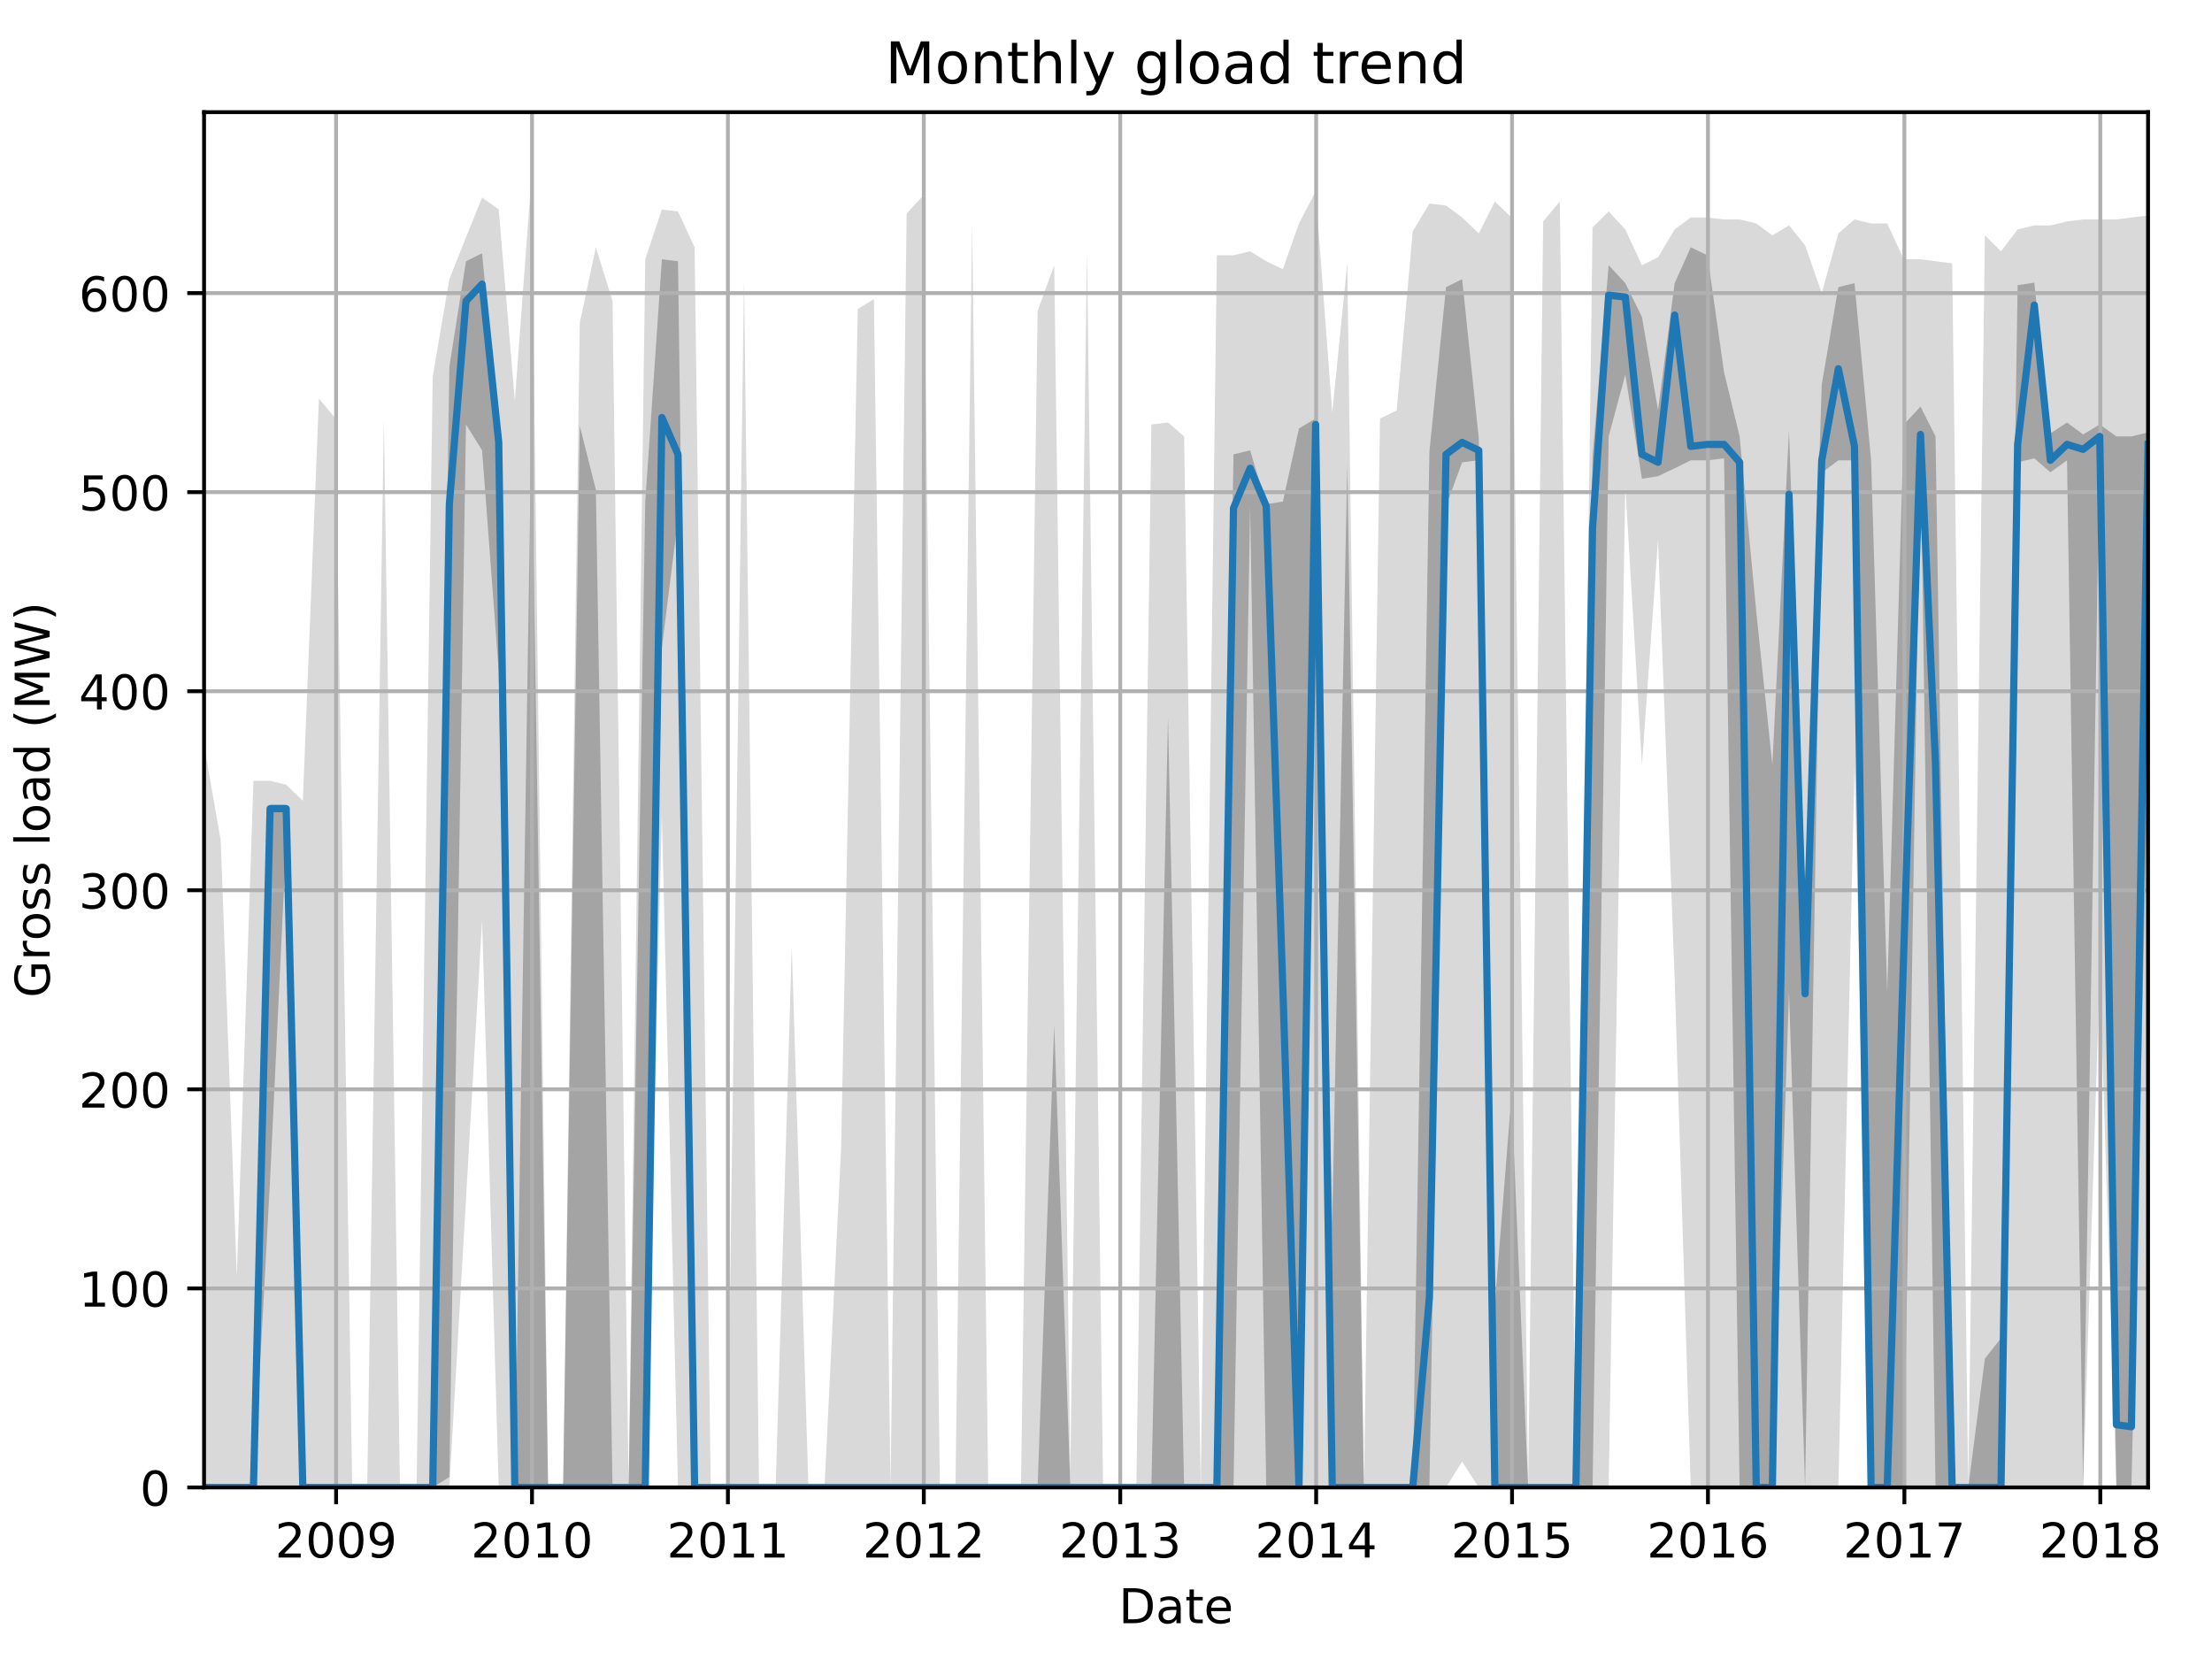 <?xml version="1.0" encoding="utf-8" standalone="no"?>
<!DOCTYPE svg PUBLIC "-//W3C//DTD SVG 1.1//EN"
  "http://www.w3.org/Graphics/SVG/1.1/DTD/svg11.dtd">
<!-- Created with matplotlib (http://matplotlib.org/) -->
<svg height="345.6pt" version="1.1" viewBox="0 0 460.8 345.6" width="460.8pt" xmlns="http://www.w3.org/2000/svg" xmlns:xlink="http://www.w3.org/1999/xlink">
 <defs>
  <style type="text/css">
*{stroke-linecap:butt;stroke-linejoin:round;}
  </style>
 </defs>
 <g id="figure_1">
  <g id="patch_1">
   <path d="M 0 345.6 
L 460.8 345.6 
L 460.8 0 
L 0 0 
z
" style="fill:none;"/>
  </g>
  <g id="axes_1">
   <g id="patch_2">
    <path d="M 42.511 309.863 
L 447.48 309.863 
L 447.48 23.365 
L 42.511 23.365 
z
" style="fill:none;"/>
   </g>
   <g id="PolyCollection_1">
    <path clip-path="url(#p0593a8830f)" d="M 42.511 155.19 
L 42.511 309.863 
L 45.977 309.863 
L 49.332 309.863 
L 52.798 309.863 
L 56.264 309.863 
L 59.618 309.863 
L 63.084 309.863 
L 66.438 309.863 
L 69.904 309.863 
L 73.37 309.863 
L 76.501 309.863 
L 79.967 309.863 
L 83.321 309.863 
L 86.787 309.863 
L 90.141 309.863 
L 93.608 309.863 
L 97.074 249.736 
L 100.428 191.681 
L 103.894 309.863 
L 107.248 309.863 
L 110.714 309.863 
L 114.18 309.863 
L 117.311 309.863 
L 120.777 309.863 
L 124.131 309.863 
L 127.597 309.863 
L 130.951 309.863 
L 134.417 309.863 
L 137.884 169.704 
L 141.238 309.863 
L 144.704 309.863 
L 148.058 309.863 
L 151.524 309.863 
L 154.99 309.863 
L 158.121 309.863 
L 161.587 309.863 
L 164.941 309.863 
L 168.407 309.863 
L 171.761 309.863 
L 175.227 309.863 
L 178.693 309.863 
L 182.048 309.863 
L 185.514 309.863 
L 188.868 309.863 
L 192.334 309.863 
L 195.8 309.863 
L 199.043 309.863 
L 202.509 309.863 
L 205.863 309.863 
L 209.329 309.863 
L 212.683 309.863 
L 216.149 309.863 
L 219.615 309.863 
L 222.969 309.863 
L 226.435 309.863 
L 229.79 309.863 
L 233.256 309.863 
L 236.722 309.863 
L 239.852 309.863 
L 243.319 309.863 
L 246.673 309.863 
L 250.139 309.863 
L 253.493 309.863 
L 256.959 309.863 
L 260.425 309.863 
L 263.779 309.863 
L 267.245 309.863 
L 270.6 309.863 
L 274.066 309.863 
L 277.532 309.863 
L 280.662 309.863 
L 284.128 309.863 
L 287.483 309.863 
L 290.949 309.863 
L 294.303 309.863 
L 297.769 309.863 
L 301.235 309.863 
L 304.589 304.473 
L 308.055 309.863 
L 311.41 309.863 
L 314.876 309.863 
L 318.342 309.863 
L 321.472 309.863 
L 324.938 309.863 
L 328.293 309.863 
L 331.759 309.863 
L 335.113 309.863 
L 338.579 101.282 
L 342.045 159.337 
L 345.399 112.479 
L 348.865 204.122 
L 352.22 309.863 
L 355.686 309.863 
L 359.152 309.863 
L 362.394 309.863 
L 365.86 309.863 
L 369.214 309.863 
L 372.68 309.863 
L 376.035 309.863 
L 379.501 309.863 
L 382.967 309.863 
L 386.321 159.751 
L 389.787 309.863 
L 393.141 309.863 
L 396.607 309.863 
L 400.073 309.863 
L 403.204 309.863 
L 406.67 309.863 
L 410.024 309.863 
L 413.49 309.863 
L 416.845 309.863 
L 420.311 309.863 
L 423.777 309.863 
L 427.131 309.863 
L 430.597 309.863 
L 433.951 309.863 
L 437.417 202.878 
L 440.883 309.863 
L 444.014 309.863 
L 447.48 309.863 
L 447.48 44.887 
L 447.48 44.887 
L 444.014 45.301 
L 440.883 45.716 
L 437.417 45.716 
L 433.951 45.716 
L 430.597 46.131 
L 427.131 46.96 
L 423.777 46.96 
L 420.311 47.789 
L 416.845 52.351 
L 413.49 49.033 
L 410.024 309.863 
L 406.67 54.839 
L 403.204 54.424 
L 400.073 54.009 
L 396.607 54.009 
L 393.141 46.545 
L 389.787 46.545 
L 386.321 45.716 
L 382.967 48.619 
L 379.501 61.059 
L 376.035 51.107 
L 372.68 46.96 
L 369.214 49.033 
L 365.86 46.545 
L 362.394 45.716 
L 359.152 45.716 
L 355.686 45.301 
L 352.22 45.301 
L 348.865 47.789 
L 345.399 53.595 
L 342.045 55.254 
L 338.579 47.789 
L 335.113 44.057 
L 331.759 47.375 
L 328.293 309.863 
L 324.938 41.984 
L 321.472 46.131 
L 318.342 309.863 
L 314.876 45.301 
L 311.41 41.984 
L 308.055 48.619 
L 304.589 45.301 
L 301.235 42.813 
L 297.769 42.399 
L 294.303 48.204 
L 290.949 85.525 
L 287.483 87.183 
L 284.128 309.863 
L 280.662 54.839 
L 277.532 85.939 
L 274.066 39.911 
L 270.6 46.545 
L 267.245 56.083 
L 263.779 54.424 
L 260.425 52.351 
L 256.959 53.18 
L 253.493 53.18 
L 250.139 309.863 
L 246.673 90.915 
L 243.319 88.013 
L 239.852 88.427 
L 236.722 309.863 
L 233.256 309.863 
L 229.79 309.863 
L 226.435 52.351 
L 222.969 306.546 
L 219.615 55.254 
L 216.149 64.791 
L 212.683 309.863 
L 209.329 309.863 
L 205.863 309.863 
L 202.509 46.545 
L 199.043 309.863 
L 195.8 309.863 
L 192.334 40.74 
L 188.868 44.472 
L 185.514 309.863 
L 182.048 62.303 
L 178.693 64.376 
L 175.227 238.954 
L 171.761 309.863 
L 168.407 309.863 
L 164.941 197.072 
L 161.587 309.863 
L 158.121 309.863 
L 154.99 58.156 
L 151.524 309.863 
L 148.058 309.863 
L 144.704 51.521 
L 141.238 44.057 
L 137.884 43.643 
L 134.417 54.009 
L 130.951 309.863 
L 127.597 62.718 
L 124.131 51.521 
L 120.777 67.279 
L 117.311 309.863 
L 114.18 309.863 
L 110.714 37.008 
L 107.248 83.451 
L 103.894 43.643 
L 100.428 41.155 
L 97.074 49.448 
L 93.608 58.156 
L 90.141 78.475 
L 86.787 309.863 
L 83.321 309.863 
L 79.967 87.183 
L 76.501 309.863 
L 73.37 309.863 
L 69.904 87.183 
L 66.438 83.037 
L 63.084 166.801 
L 59.618 163.483 
L 56.264 162.654 
L 52.798 162.654 
L 49.332 265.908 
L 45.977 175.094 
L 42.511 155.19 
z
" style="fill:#808080;fill-opacity:0.3;"/>
   </g>
   <g id="PolyCollection_2">
    <path clip-path="url(#p0593a8830f)" d="M 42.511 309.863 
L 42.511 309.863 
L 45.977 309.863 
L 49.332 309.863 
L 52.798 309.863 
L 56.264 245.796 
L 59.618 175.094 
L 63.084 309.863 
L 66.438 309.863 
L 69.904 309.863 
L 73.37 309.863 
L 76.501 309.863 
L 79.967 309.863 
L 83.321 309.863 
L 86.787 309.863 
L 90.141 309.863 
L 93.608 307.686 
L 97.074 88.427 
L 100.428 93.818 
L 103.894 139.847 
L 107.248 309.863 
L 110.714 309.863 
L 114.18 309.863 
L 117.311 309.863 
L 120.777 309.863 
L 124.131 309.863 
L 127.597 309.863 
L 130.951 309.863 
L 134.417 309.863 
L 137.884 134.871 
L 141.238 108.124 
L 144.704 309.863 
L 148.058 309.863 
L 151.524 309.863 
L 154.99 309.863 
L 158.121 309.863 
L 161.587 309.863 
L 164.941 309.863 
L 168.407 309.863 
L 171.761 309.863 
L 175.227 309.863 
L 178.693 309.863 
L 182.048 309.863 
L 185.514 309.863 
L 188.868 309.863 
L 192.334 309.863 
L 195.8 309.863 
L 199.043 309.863 
L 202.509 309.863 
L 205.863 309.863 
L 209.329 309.863 
L 212.683 309.863 
L 216.149 309.863 
L 219.615 309.863 
L 222.969 309.863 
L 226.435 309.863 
L 229.79 309.863 
L 233.256 309.863 
L 236.722 309.863 
L 239.852 309.863 
L 243.319 309.863 
L 246.673 309.863 
L 250.139 309.863 
L 253.493 309.863 
L 256.959 309.863 
L 260.425 105.429 
L 263.779 309.863 
L 267.245 309.863 
L 270.6 309.863 
L 274.066 89.257 
L 277.532 309.863 
L 280.662 309.863 
L 284.128 309.863 
L 287.483 309.863 
L 290.949 309.863 
L 294.303 309.863 
L 297.769 309.863 
L 301.235 105.429 
L 304.589 96.306 
L 308.055 95.892 
L 311.41 309.863 
L 314.876 309.863 
L 318.342 309.863 
L 321.472 309.863 
L 324.938 309.863 
L 328.293 309.863 
L 331.759 309.863 
L 335.113 90.915 
L 338.579 78.061 
L 342.045 99.727 
L 345.399 99.209 
L 348.865 97.55 
L 352.22 95.892 
L 355.686 95.892 
L 359.152 95.477 
L 362.394 309.863 
L 365.86 309.863 
L 369.214 309.863 
L 372.68 206.61 
L 376.035 309.863 
L 379.501 98.483 
L 382.967 95.892 
L 386.321 95.892 
L 389.787 309.863 
L 393.141 309.863 
L 396.607 309.863 
L 400.073 91.33 
L 403.204 309.863 
L 406.67 309.863 
L 410.024 309.863 
L 413.49 309.863 
L 416.845 309.863 
L 420.311 96.306 
L 423.777 95.477 
L 427.131 98.38 
L 430.597 95.892 
L 433.951 309.863 
L 437.417 90.915 
L 440.883 309.863 
L 444.014 309.863 
L 447.48 158.715 
L 447.48 90.086 
L 447.48 90.086 
L 444.014 90.915 
L 440.883 90.915 
L 437.417 88.427 
L 433.951 90.501 
L 430.597 88.013 
L 427.131 90.293 
L 423.777 58.882 
L 420.311 59.4 
L 416.845 278.763 
L 413.49 283.013 
L 410.024 309.863 
L 406.67 309.863 
L 403.204 90.915 
L 400.073 84.695 
L 396.607 88.427 
L 393.141 206.61 
L 389.787 95.892 
L 386.321 58.986 
L 382.967 59.815 
L 379.501 80.134 
L 376.035 186.291 
L 372.68 89.671 
L 369.214 159.337 
L 365.86 127.407 
L 362.394 90.915 
L 359.152 77.542 
L 355.686 53.18 
L 352.22 51.521 
L 348.865 58.986 
L 345.399 85.421 
L 342.045 66.035 
L 338.579 58.986 
L 335.113 55.254 
L 331.759 95.062 
L 328.293 309.863 
L 324.938 309.863 
L 321.472 309.863 
L 318.342 309.863 
L 314.876 228.069 
L 311.41 271.61 
L 308.055 91.33 
L 304.589 58.156 
L 301.235 59.815 
L 297.769 94.129 
L 294.303 309.863 
L 290.949 309.863 
L 287.483 309.863 
L 284.128 309.863 
L 280.662 96.721 
L 277.532 254.504 
L 274.066 87.183 
L 270.6 89.257 
L 267.245 104.496 
L 263.779 105.014 
L 260.425 93.818 
L 256.959 94.648 
L 253.493 309.863 
L 250.139 309.863 
L 246.673 309.863 
L 243.319 149.385 
L 239.852 309.863 
L 236.722 309.863 
L 233.256 309.863 
L 229.79 309.863 
L 226.435 309.863 
L 222.969 309.863 
L 219.615 213.452 
L 216.149 309.863 
L 212.683 309.863 
L 209.329 309.863 
L 205.863 309.863 
L 202.509 309.863 
L 199.043 309.863 
L 195.8 309.863 
L 192.334 309.863 
L 188.868 309.863 
L 185.514 309.863 
L 182.048 309.863 
L 178.693 309.863 
L 175.227 309.863 
L 171.761 309.863 
L 168.407 309.863 
L 164.941 309.863 
L 161.587 309.863 
L 158.121 309.863 
L 154.99 309.863 
L 151.524 309.863 
L 148.058 309.863 
L 144.704 309.863 
L 141.238 54.424 
L 137.884 54.009 
L 134.417 104.6 
L 130.951 309.863 
L 127.597 309.863 
L 124.131 102.008 
L 120.777 88.738 
L 117.311 309.863 
L 114.18 309.863 
L 110.714 88.013 
L 107.248 309.863 
L 103.894 89.257 
L 100.428 52.765 
L 97.074 54.424 
L 93.608 76.402 
L 90.141 309.863 
L 86.787 309.863 
L 83.321 309.863 
L 79.967 309.863 
L 76.501 309.863 
L 73.37 309.863 
L 69.904 309.863 
L 66.438 309.863 
L 63.084 309.863 
L 59.618 167.63 
L 56.264 167.63 
L 52.798 309.863 
L 49.332 309.863 
L 45.977 309.863 
L 42.511 309.863 
z
" style="fill:#808080;fill-opacity:0.6;"/>
   </g>
   <g id="matplotlib.axis_1">
    <g id="xtick_1">
     <g id="line2d_1">
      <path clip-path="url(#p0593a8830f)" d="M 70.016 309.863 
L 70.016 23.365 
" style="fill:none;stroke:#b0b0b0;stroke-linecap:square;stroke-width:0.8;"/>
     </g>
     <g id="line2d_2">
      <defs>
       <path d="M 0 0 
L 0 3.5 
" id="md30bcd7e2d" style="stroke:#000000;stroke-width:0.8;"/>
      </defs>
      <g>
       <use style="stroke:#000000;stroke-width:0.8;" x="70.016" xlink:href="#md30bcd7e2d" y="309.863"/>
      </g>
     </g>
     <g id="text_1">
      <!-- 2009 -->
      <defs>
       <path d="M 19.188 8.297 
L 53.609 8.297 
L 53.609 0 
L 7.328 0 
L 7.328 8.297 
Q 12.938 14.109 22.625 23.891 
Q 32.328 33.688 34.812 36.531 
Q 39.547 41.844 41.422 45.531 
Q 43.312 49.219 43.312 52.781 
Q 43.312 58.594 39.234 62.25 
Q 35.156 65.922 28.609 65.922 
Q 23.969 65.922 18.812 64.312 
Q 13.672 62.703 7.812 59.422 
L 7.812 69.391 
Q 13.766 71.781 18.938 73 
Q 24.125 74.219 28.422 74.219 
Q 39.75 74.219 46.484 68.547 
Q 53.219 62.891 53.219 53.422 
Q 53.219 48.922 51.531 44.891 
Q 49.859 40.875 45.406 35.406 
Q 44.188 33.984 37.641 27.219 
Q 31.109 20.453 19.188 8.297 
z
" id="DejaVuSans-32"/>
       <path d="M 31.781 66.406 
Q 24.172 66.406 20.328 58.906 
Q 16.5 51.422 16.5 36.375 
Q 16.5 21.391 20.328 13.891 
Q 24.172 6.391 31.781 6.391 
Q 39.453 6.391 43.281 13.891 
Q 47.125 21.391 47.125 36.375 
Q 47.125 51.422 43.281 58.906 
Q 39.453 66.406 31.781 66.406 
z
M 31.781 74.219 
Q 44.047 74.219 50.516 64.516 
Q 56.984 54.828 56.984 36.375 
Q 56.984 17.969 50.516 8.266 
Q 44.047 -1.422 31.781 -1.422 
Q 19.531 -1.422 13.062 8.266 
Q 6.594 17.969 6.594 36.375 
Q 6.594 54.828 13.062 64.516 
Q 19.531 74.219 31.781 74.219 
z
" id="DejaVuSans-30"/>
       <path d="M 10.984 1.516 
L 10.984 10.5 
Q 14.703 8.734 18.5 7.812 
Q 22.312 6.891 25.984 6.891 
Q 35.75 6.891 40.891 13.453 
Q 46.047 20.016 46.781 33.406 
Q 43.953 29.203 39.594 26.953 
Q 35.25 24.703 29.984 24.703 
Q 19.047 24.703 12.672 31.312 
Q 6.297 37.938 6.297 49.422 
Q 6.297 60.641 12.938 67.422 
Q 19.578 74.219 30.609 74.219 
Q 43.266 74.219 49.922 64.516 
Q 56.594 54.828 56.594 36.375 
Q 56.594 19.141 48.406 8.859 
Q 40.234 -1.422 26.422 -1.422 
Q 22.703 -1.422 18.891 -0.688 
Q 15.094 0.047 10.984 1.516 
z
M 30.609 32.422 
Q 37.25 32.422 41.125 36.953 
Q 45.016 41.5 45.016 49.422 
Q 45.016 57.281 41.125 61.844 
Q 37.25 66.406 30.609 66.406 
Q 23.969 66.406 20.094 61.844 
Q 16.219 57.281 16.219 49.422 
Q 16.219 41.5 20.094 36.953 
Q 23.969 32.422 30.609 32.422 
z
" id="DejaVuSans-39"/>
      </defs>
      <g transform="translate(57.291 324.462)scale(0.1 -0.1)">
       <use xlink:href="#DejaVuSans-32"/>
       <use x="63.623" xlink:href="#DejaVuSans-30"/>
       <use x="127.246" xlink:href="#DejaVuSans-30"/>
       <use x="190.869" xlink:href="#DejaVuSans-39"/>
      </g>
     </g>
    </g>
    <g id="xtick_2">
     <g id="line2d_3">
      <path clip-path="url(#p0593a8830f)" d="M 110.826 309.863 
L 110.826 23.365 
" style="fill:none;stroke:#b0b0b0;stroke-linecap:square;stroke-width:0.8;"/>
     </g>
     <g id="line2d_4">
      <g>
       <use style="stroke:#000000;stroke-width:0.8;" x="110.826" xlink:href="#md30bcd7e2d" y="309.863"/>
      </g>
     </g>
     <g id="text_2">
      <!-- 2010 -->
      <defs>
       <path d="M 12.406 8.297 
L 28.516 8.297 
L 28.516 63.922 
L 10.984 60.406 
L 10.984 69.391 
L 28.422 72.906 
L 38.281 72.906 
L 38.281 8.297 
L 54.391 8.297 
L 54.391 0 
L 12.406 0 
z
" id="DejaVuSans-31"/>
      </defs>
      <g transform="translate(98.101 324.462)scale(0.1 -0.1)">
       <use xlink:href="#DejaVuSans-32"/>
       <use x="63.623" xlink:href="#DejaVuSans-30"/>
       <use x="127.246" xlink:href="#DejaVuSans-31"/>
       <use x="190.869" xlink:href="#DejaVuSans-30"/>
      </g>
     </g>
    </g>
    <g id="xtick_3">
     <g id="line2d_5">
      <path clip-path="url(#p0593a8830f)" d="M 151.636 309.863 
L 151.636 23.365 
" style="fill:none;stroke:#b0b0b0;stroke-linecap:square;stroke-width:0.8;"/>
     </g>
     <g id="line2d_6">
      <g>
       <use style="stroke:#000000;stroke-width:0.8;" x="151.636" xlink:href="#md30bcd7e2d" y="309.863"/>
      </g>
     </g>
     <g id="text_3">
      <!-- 2011 -->
      <g transform="translate(138.911 324.462)scale(0.1 -0.1)">
       <use xlink:href="#DejaVuSans-32"/>
       <use x="63.623" xlink:href="#DejaVuSans-30"/>
       <use x="127.246" xlink:href="#DejaVuSans-31"/>
       <use x="190.869" xlink:href="#DejaVuSans-31"/>
      </g>
     </g>
    </g>
    <g id="xtick_4">
     <g id="line2d_7">
      <path clip-path="url(#p0593a8830f)" d="M 192.446 309.863 
L 192.446 23.365 
" style="fill:none;stroke:#b0b0b0;stroke-linecap:square;stroke-width:0.8;"/>
     </g>
     <g id="line2d_8">
      <g>
       <use style="stroke:#000000;stroke-width:0.8;" x="192.446" xlink:href="#md30bcd7e2d" y="309.863"/>
      </g>
     </g>
     <g id="text_4">
      <!-- 2012 -->
      <g transform="translate(179.721 324.462)scale(0.1 -0.1)">
       <use xlink:href="#DejaVuSans-32"/>
       <use x="63.623" xlink:href="#DejaVuSans-30"/>
       <use x="127.246" xlink:href="#DejaVuSans-31"/>
       <use x="190.869" xlink:href="#DejaVuSans-32"/>
      </g>
     </g>
    </g>
    <g id="xtick_5">
     <g id="line2d_9">
      <path clip-path="url(#p0593a8830f)" d="M 233.368 309.863 
L 233.368 23.365 
" style="fill:none;stroke:#b0b0b0;stroke-linecap:square;stroke-width:0.8;"/>
     </g>
     <g id="line2d_10">
      <g>
       <use style="stroke:#000000;stroke-width:0.8;" x="233.368" xlink:href="#md30bcd7e2d" y="309.863"/>
      </g>
     </g>
     <g id="text_5">
      <!-- 2013 -->
      <defs>
       <path d="M 40.578 39.312 
Q 47.656 37.797 51.625 33 
Q 55.609 28.219 55.609 21.188 
Q 55.609 10.406 48.188 4.484 
Q 40.766 -1.422 27.094 -1.422 
Q 22.516 -1.422 17.656 -0.516 
Q 12.797 0.391 7.625 2.203 
L 7.625 11.719 
Q 11.719 9.328 16.594 8.109 
Q 21.484 6.891 26.812 6.891 
Q 36.078 6.891 40.938 10.547 
Q 45.797 14.203 45.797 21.188 
Q 45.797 27.641 41.281 31.266 
Q 36.766 34.906 28.719 34.906 
L 20.219 34.906 
L 20.219 43.016 
L 29.109 43.016 
Q 36.375 43.016 40.234 45.922 
Q 44.094 48.828 44.094 54.297 
Q 44.094 59.906 40.109 62.906 
Q 36.141 65.922 28.719 65.922 
Q 24.656 65.922 20.016 65.031 
Q 15.375 64.156 9.812 62.312 
L 9.812 71.094 
Q 15.438 72.656 20.344 73.438 
Q 25.25 74.219 29.594 74.219 
Q 40.828 74.219 47.359 69.109 
Q 53.906 64.016 53.906 55.328 
Q 53.906 49.266 50.438 45.094 
Q 46.969 40.922 40.578 39.312 
z
" id="DejaVuSans-33"/>
      </defs>
      <g transform="translate(220.643 324.462)scale(0.1 -0.1)">
       <use xlink:href="#DejaVuSans-32"/>
       <use x="63.623" xlink:href="#DejaVuSans-30"/>
       <use x="127.246" xlink:href="#DejaVuSans-31"/>
       <use x="190.869" xlink:href="#DejaVuSans-33"/>
      </g>
     </g>
    </g>
    <g id="xtick_6">
     <g id="line2d_11">
      <path clip-path="url(#p0593a8830f)" d="M 274.178 309.863 
L 274.178 23.365 
" style="fill:none;stroke:#b0b0b0;stroke-linecap:square;stroke-width:0.8;"/>
     </g>
     <g id="line2d_12">
      <g>
       <use style="stroke:#000000;stroke-width:0.8;" x="274.178" xlink:href="#md30bcd7e2d" y="309.863"/>
      </g>
     </g>
     <g id="text_6">
      <!-- 2014 -->
      <defs>
       <path d="M 37.797 64.312 
L 12.891 25.391 
L 37.797 25.391 
z
M 35.203 72.906 
L 47.609 72.906 
L 47.609 25.391 
L 58.016 25.391 
L 58.016 17.188 
L 47.609 17.188 
L 47.609 0 
L 37.797 0 
L 37.797 17.188 
L 4.891 17.188 
L 4.891 26.703 
z
" id="DejaVuSans-34"/>
      </defs>
      <g transform="translate(261.453 324.462)scale(0.1 -0.1)">
       <use xlink:href="#DejaVuSans-32"/>
       <use x="63.623" xlink:href="#DejaVuSans-30"/>
       <use x="127.246" xlink:href="#DejaVuSans-31"/>
       <use x="190.869" xlink:href="#DejaVuSans-34"/>
      </g>
     </g>
    </g>
    <g id="xtick_7">
     <g id="line2d_13">
      <path clip-path="url(#p0593a8830f)" d="M 314.987 309.863 
L 314.987 23.365 
" style="fill:none;stroke:#b0b0b0;stroke-linecap:square;stroke-width:0.8;"/>
     </g>
     <g id="line2d_14">
      <g>
       <use style="stroke:#000000;stroke-width:0.8;" x="314.987" xlink:href="#md30bcd7e2d" y="309.863"/>
      </g>
     </g>
     <g id="text_7">
      <!-- 2015 -->
      <defs>
       <path d="M 10.797 72.906 
L 49.516 72.906 
L 49.516 64.594 
L 19.828 64.594 
L 19.828 46.734 
Q 21.969 47.469 24.109 47.828 
Q 26.266 48.188 28.422 48.188 
Q 40.625 48.188 47.75 41.5 
Q 54.891 34.812 54.891 23.391 
Q 54.891 11.625 47.562 5.094 
Q 40.234 -1.422 26.906 -1.422 
Q 22.312 -1.422 17.547 -0.641 
Q 12.797 0.141 7.719 1.703 
L 7.719 11.625 
Q 12.109 9.234 16.797 8.062 
Q 21.484 6.891 26.703 6.891 
Q 35.156 6.891 40.078 11.328 
Q 45.016 15.766 45.016 23.391 
Q 45.016 31 40.078 35.438 
Q 35.156 39.891 26.703 39.891 
Q 22.75 39.891 18.812 39.016 
Q 14.891 38.141 10.797 36.281 
z
" id="DejaVuSans-35"/>
      </defs>
      <g transform="translate(302.262 324.462)scale(0.1 -0.1)">
       <use xlink:href="#DejaVuSans-32"/>
       <use x="63.623" xlink:href="#DejaVuSans-30"/>
       <use x="127.246" xlink:href="#DejaVuSans-31"/>
       <use x="190.869" xlink:href="#DejaVuSans-35"/>
      </g>
     </g>
    </g>
    <g id="xtick_8">
     <g id="line2d_15">
      <path clip-path="url(#p0593a8830f)" d="M 355.797 309.863 
L 355.797 23.365 
" style="fill:none;stroke:#b0b0b0;stroke-linecap:square;stroke-width:0.8;"/>
     </g>
     <g id="line2d_16">
      <g>
       <use style="stroke:#000000;stroke-width:0.8;" x="355.797" xlink:href="#md30bcd7e2d" y="309.863"/>
      </g>
     </g>
     <g id="text_8">
      <!-- 2016 -->
      <defs>
       <path d="M 33.016 40.375 
Q 26.375 40.375 22.484 35.828 
Q 18.609 31.297 18.609 23.391 
Q 18.609 15.531 22.484 10.953 
Q 26.375 6.391 33.016 6.391 
Q 39.656 6.391 43.531 10.953 
Q 47.406 15.531 47.406 23.391 
Q 47.406 31.297 43.531 35.828 
Q 39.656 40.375 33.016 40.375 
z
M 52.594 71.297 
L 52.594 62.312 
Q 48.875 64.062 45.094 64.984 
Q 41.312 65.922 37.594 65.922 
Q 27.828 65.922 22.672 59.328 
Q 17.531 52.734 16.797 39.406 
Q 19.672 43.656 24.016 45.922 
Q 28.375 48.188 33.594 48.188 
Q 44.578 48.188 50.953 41.516 
Q 57.328 34.859 57.328 23.391 
Q 57.328 12.156 50.688 5.359 
Q 44.047 -1.422 33.016 -1.422 
Q 20.359 -1.422 13.672 8.266 
Q 6.984 17.969 6.984 36.375 
Q 6.984 53.656 15.188 63.938 
Q 23.391 74.219 37.203 74.219 
Q 40.922 74.219 44.703 73.484 
Q 48.484 72.75 52.594 71.297 
z
" id="DejaVuSans-36"/>
      </defs>
      <g transform="translate(343.072 324.462)scale(0.1 -0.1)">
       <use xlink:href="#DejaVuSans-32"/>
       <use x="63.623" xlink:href="#DejaVuSans-30"/>
       <use x="127.246" xlink:href="#DejaVuSans-31"/>
       <use x="190.869" xlink:href="#DejaVuSans-36"/>
      </g>
     </g>
    </g>
    <g id="xtick_9">
     <g id="line2d_17">
      <path clip-path="url(#p0593a8830f)" d="M 396.719 309.863 
L 396.719 23.365 
" style="fill:none;stroke:#b0b0b0;stroke-linecap:square;stroke-width:0.8;"/>
     </g>
     <g id="line2d_18">
      <g>
       <use style="stroke:#000000;stroke-width:0.8;" x="396.719" xlink:href="#md30bcd7e2d" y="309.863"/>
      </g>
     </g>
     <g id="text_9">
      <!-- 2017 -->
      <defs>
       <path d="M 8.203 72.906 
L 55.078 72.906 
L 55.078 68.703 
L 28.609 0 
L 18.312 0 
L 43.219 64.594 
L 8.203 64.594 
z
" id="DejaVuSans-37"/>
      </defs>
      <g transform="translate(383.994 324.462)scale(0.1 -0.1)">
       <use xlink:href="#DejaVuSans-32"/>
       <use x="63.623" xlink:href="#DejaVuSans-30"/>
       <use x="127.246" xlink:href="#DejaVuSans-31"/>
       <use x="190.869" xlink:href="#DejaVuSans-37"/>
      </g>
     </g>
    </g>
    <g id="xtick_10">
     <g id="line2d_19">
      <path clip-path="url(#p0593a8830f)" d="M 437.529 309.863 
L 437.529 23.365 
" style="fill:none;stroke:#b0b0b0;stroke-linecap:square;stroke-width:0.8;"/>
     </g>
     <g id="line2d_20">
      <g>
       <use style="stroke:#000000;stroke-width:0.8;" x="437.529" xlink:href="#md30bcd7e2d" y="309.863"/>
      </g>
     </g>
     <g id="text_10">
      <!-- 2018 -->
      <defs>
       <path d="M 31.781 34.625 
Q 24.75 34.625 20.719 30.859 
Q 16.703 27.094 16.703 20.516 
Q 16.703 13.922 20.719 10.156 
Q 24.75 6.391 31.781 6.391 
Q 38.812 6.391 42.859 10.172 
Q 46.922 13.969 46.922 20.516 
Q 46.922 27.094 42.891 30.859 
Q 38.875 34.625 31.781 34.625 
z
M 21.922 38.812 
Q 15.578 40.375 12.031 44.719 
Q 8.5 49.078 8.5 55.328 
Q 8.5 64.062 14.719 69.141 
Q 20.953 74.219 31.781 74.219 
Q 42.672 74.219 48.875 69.141 
Q 55.078 64.062 55.078 55.328 
Q 55.078 49.078 51.531 44.719 
Q 48 40.375 41.703 38.812 
Q 48.828 37.156 52.797 32.312 
Q 56.781 27.484 56.781 20.516 
Q 56.781 9.906 50.312 4.234 
Q 43.844 -1.422 31.781 -1.422 
Q 19.734 -1.422 13.25 4.234 
Q 6.781 9.906 6.781 20.516 
Q 6.781 27.484 10.781 32.312 
Q 14.797 37.156 21.922 38.812 
z
M 18.312 54.391 
Q 18.312 48.734 21.844 45.562 
Q 25.391 42.391 31.781 42.391 
Q 38.141 42.391 41.719 45.562 
Q 45.312 48.734 45.312 54.391 
Q 45.312 60.062 41.719 63.234 
Q 38.141 66.406 31.781 66.406 
Q 25.391 66.406 21.844 63.234 
Q 18.312 60.062 18.312 54.391 
z
" id="DejaVuSans-38"/>
      </defs>
      <g transform="translate(424.804 324.462)scale(0.1 -0.1)">
       <use xlink:href="#DejaVuSans-32"/>
       <use x="63.623" xlink:href="#DejaVuSans-30"/>
       <use x="127.246" xlink:href="#DejaVuSans-31"/>
       <use x="190.869" xlink:href="#DejaVuSans-38"/>
      </g>
     </g>
    </g>
    <g id="text_11">
     <!-- Date -->
     <defs>
      <path d="M 19.672 64.797 
L 19.672 8.109 
L 31.594 8.109 
Q 46.688 8.109 53.688 14.938 
Q 60.688 21.781 60.688 36.531 
Q 60.688 51.172 53.688 57.984 
Q 46.688 64.797 31.594 64.797 
z
M 9.812 72.906 
L 30.078 72.906 
Q 51.266 72.906 61.172 64.094 
Q 71.094 55.281 71.094 36.531 
Q 71.094 17.672 61.125 8.828 
Q 51.172 0 30.078 0 
L 9.812 0 
z
" id="DejaVuSans-44"/>
      <path d="M 34.281 27.484 
Q 23.391 27.484 19.188 25 
Q 14.984 22.516 14.984 16.5 
Q 14.984 11.719 18.141 8.906 
Q 21.297 6.109 26.703 6.109 
Q 34.188 6.109 38.703 11.406 
Q 43.219 16.703 43.219 25.484 
L 43.219 27.484 
z
M 52.203 31.203 
L 52.203 0 
L 43.219 0 
L 43.219 8.297 
Q 40.141 3.328 35.547 0.953 
Q 30.953 -1.422 24.312 -1.422 
Q 15.922 -1.422 10.953 3.297 
Q 6 8.016 6 15.922 
Q 6 25.141 12.172 29.828 
Q 18.359 34.516 30.609 34.516 
L 43.219 34.516 
L 43.219 35.406 
Q 43.219 41.609 39.141 45 
Q 35.062 48.391 27.688 48.391 
Q 23 48.391 18.547 47.266 
Q 14.109 46.141 10.016 43.891 
L 10.016 52.203 
Q 14.938 54.109 19.578 55.047 
Q 24.219 56 28.609 56 
Q 40.484 56 46.344 49.844 
Q 52.203 43.703 52.203 31.203 
z
" id="DejaVuSans-61"/>
      <path d="M 18.312 70.219 
L 18.312 54.688 
L 36.812 54.688 
L 36.812 47.703 
L 18.312 47.703 
L 18.312 18.016 
Q 18.312 11.328 20.141 9.422 
Q 21.969 7.516 27.594 7.516 
L 36.812 7.516 
L 36.812 0 
L 27.594 0 
Q 17.188 0 13.234 3.875 
Q 9.281 7.766 9.281 18.016 
L 9.281 47.703 
L 2.688 47.703 
L 2.688 54.688 
L 9.281 54.688 
L 9.281 70.219 
z
" id="DejaVuSans-74"/>
      <path d="M 56.203 29.594 
L 56.203 25.203 
L 14.891 25.203 
Q 15.484 15.922 20.484 11.062 
Q 25.484 6.203 34.422 6.203 
Q 39.594 6.203 44.453 7.469 
Q 49.312 8.734 54.109 11.281 
L 54.109 2.781 
Q 49.266 0.734 44.188 -0.344 
Q 39.109 -1.422 33.891 -1.422 
Q 20.797 -1.422 13.156 6.188 
Q 5.516 13.812 5.516 26.812 
Q 5.516 40.234 12.766 48.109 
Q 20.016 56 32.328 56 
Q 43.359 56 49.781 48.891 
Q 56.203 41.797 56.203 29.594 
z
M 47.219 32.234 
Q 47.125 39.594 43.094 43.984 
Q 39.062 48.391 32.422 48.391 
Q 24.906 48.391 20.391 44.141 
Q 15.875 39.891 15.188 32.172 
z
" id="DejaVuSans-65"/>
     </defs>
     <g transform="translate(233.045 338.14)scale(0.1 -0.1)">
      <use xlink:href="#DejaVuSans-44"/>
      <use x="77.002" xlink:href="#DejaVuSans-61"/>
      <use x="138.281" xlink:href="#DejaVuSans-74"/>
      <use x="177.49" xlink:href="#DejaVuSans-65"/>
     </g>
    </g>
   </g>
   <g id="matplotlib.axis_2">
    <g id="ytick_1">
     <g id="line2d_21">
      <path clip-path="url(#p0593a8830f)" d="M 42.511 309.863 
L 447.48 309.863 
" style="fill:none;stroke:#b0b0b0;stroke-linecap:square;stroke-width:0.8;"/>
     </g>
     <g id="line2d_22">
      <defs>
       <path d="M 0 0 
L -3.5 0 
" id="m74c6fe0907" style="stroke:#000000;stroke-width:0.8;"/>
      </defs>
      <g>
       <use style="stroke:#000000;stroke-width:0.8;" x="42.511" xlink:href="#m74c6fe0907" y="309.863"/>
      </g>
     </g>
     <g id="text_12">
      <!-- 0 -->
      <g transform="translate(29.149 313.663)scale(0.1 -0.1)">
       <use xlink:href="#DejaVuSans-30"/>
      </g>
     </g>
    </g>
    <g id="ytick_2">
     <g id="line2d_23">
      <path clip-path="url(#p0593a8830f)" d="M 42.511 268.396 
L 447.48 268.396 
" style="fill:none;stroke:#b0b0b0;stroke-linecap:square;stroke-width:0.8;"/>
     </g>
     <g id="line2d_24">
      <g>
       <use style="stroke:#000000;stroke-width:0.8;" x="42.511" xlink:href="#m74c6fe0907" y="268.396"/>
      </g>
     </g>
     <g id="text_13">
      <!-- 100 -->
      <g transform="translate(16.424 272.195)scale(0.1 -0.1)">
       <use xlink:href="#DejaVuSans-31"/>
       <use x="63.623" xlink:href="#DejaVuSans-30"/>
       <use x="127.246" xlink:href="#DejaVuSans-30"/>
      </g>
     </g>
    </g>
    <g id="ytick_3">
     <g id="line2d_25">
      <path clip-path="url(#p0593a8830f)" d="M 42.511 226.929 
L 447.48 226.929 
" style="fill:none;stroke:#b0b0b0;stroke-linecap:square;stroke-width:0.8;"/>
     </g>
     <g id="line2d_26">
      <g>
       <use style="stroke:#000000;stroke-width:0.8;" x="42.511" xlink:href="#m74c6fe0907" y="226.929"/>
      </g>
     </g>
     <g id="text_14">
      <!-- 200 -->
      <g transform="translate(16.424 230.728)scale(0.1 -0.1)">
       <use xlink:href="#DejaVuSans-32"/>
       <use x="63.623" xlink:href="#DejaVuSans-30"/>
       <use x="127.246" xlink:href="#DejaVuSans-30"/>
      </g>
     </g>
    </g>
    <g id="ytick_4">
     <g id="line2d_27">
      <path clip-path="url(#p0593a8830f)" d="M 42.511 185.461 
L 447.48 185.461 
" style="fill:none;stroke:#b0b0b0;stroke-linecap:square;stroke-width:0.8;"/>
     </g>
     <g id="line2d_28">
      <g>
       <use style="stroke:#000000;stroke-width:0.8;" x="42.511" xlink:href="#m74c6fe0907" y="185.461"/>
      </g>
     </g>
     <g id="text_15">
      <!-- 300 -->
      <g transform="translate(16.424 189.26)scale(0.1 -0.1)">
       <use xlink:href="#DejaVuSans-33"/>
       <use x="63.623" xlink:href="#DejaVuSans-30"/>
       <use x="127.246" xlink:href="#DejaVuSans-30"/>
      </g>
     </g>
    </g>
    <g id="ytick_5">
     <g id="line2d_29">
      <path clip-path="url(#p0593a8830f)" d="M 42.511 143.994 
L 447.48 143.994 
" style="fill:none;stroke:#b0b0b0;stroke-linecap:square;stroke-width:0.8;"/>
     </g>
     <g id="line2d_30">
      <g>
       <use style="stroke:#000000;stroke-width:0.8;" x="42.511" xlink:href="#m74c6fe0907" y="143.994"/>
      </g>
     </g>
     <g id="text_16">
      <!-- 400 -->
      <g transform="translate(16.424 147.793)scale(0.1 -0.1)">
       <use xlink:href="#DejaVuSans-34"/>
       <use x="63.623" xlink:href="#DejaVuSans-30"/>
       <use x="127.246" xlink:href="#DejaVuSans-30"/>
      </g>
     </g>
    </g>
    <g id="ytick_6">
     <g id="line2d_31">
      <path clip-path="url(#p0593a8830f)" d="M 42.511 102.526 
L 447.48 102.526 
" style="fill:none;stroke:#b0b0b0;stroke-linecap:square;stroke-width:0.8;"/>
     </g>
     <g id="line2d_32">
      <g>
       <use style="stroke:#000000;stroke-width:0.8;" x="42.511" xlink:href="#m74c6fe0907" y="102.526"/>
      </g>
     </g>
     <g id="text_17">
      <!-- 500 -->
      <g transform="translate(16.424 106.326)scale(0.1 -0.1)">
       <use xlink:href="#DejaVuSans-35"/>
       <use x="63.623" xlink:href="#DejaVuSans-30"/>
       <use x="127.246" xlink:href="#DejaVuSans-30"/>
      </g>
     </g>
    </g>
    <g id="ytick_7">
     <g id="line2d_33">
      <path clip-path="url(#p0593a8830f)" d="M 42.511 61.059 
L 447.48 61.059 
" style="fill:none;stroke:#b0b0b0;stroke-linecap:square;stroke-width:0.8;"/>
     </g>
     <g id="line2d_34">
      <g>
       <use style="stroke:#000000;stroke-width:0.8;" x="42.511" xlink:href="#m74c6fe0907" y="61.059"/>
      </g>
     </g>
     <g id="text_18">
      <!-- 600 -->
      <g transform="translate(16.424 64.858)scale(0.1 -0.1)">
       <use xlink:href="#DejaVuSans-36"/>
       <use x="63.623" xlink:href="#DejaVuSans-30"/>
       <use x="127.246" xlink:href="#DejaVuSans-30"/>
      </g>
     </g>
    </g>
    <g id="text_19">
     <!-- Gross load (MW) -->
     <defs>
      <path d="M 59.516 10.406 
L 59.516 29.984 
L 43.406 29.984 
L 43.406 38.094 
L 69.281 38.094 
L 69.281 6.781 
Q 63.578 2.734 56.688 0.656 
Q 49.812 -1.422 42 -1.422 
Q 24.906 -1.422 15.25 8.562 
Q 5.609 18.562 5.609 36.375 
Q 5.609 54.25 15.25 64.234 
Q 24.906 74.219 42 74.219 
Q 49.125 74.219 55.547 72.453 
Q 61.969 70.703 67.391 67.281 
L 67.391 56.781 
Q 61.922 61.422 55.766 63.766 
Q 49.609 66.109 42.828 66.109 
Q 29.438 66.109 22.719 58.641 
Q 16.016 51.172 16.016 36.375 
Q 16.016 21.625 22.719 14.156 
Q 29.438 6.688 42.828 6.688 
Q 48.047 6.688 52.141 7.594 
Q 56.25 8.5 59.516 10.406 
z
" id="DejaVuSans-47"/>
      <path d="M 41.109 46.297 
Q 39.594 47.172 37.812 47.578 
Q 36.031 48 33.891 48 
Q 26.266 48 22.188 43.047 
Q 18.109 38.094 18.109 28.812 
L 18.109 0 
L 9.078 0 
L 9.078 54.688 
L 18.109 54.688 
L 18.109 46.188 
Q 20.953 51.172 25.484 53.578 
Q 30.031 56 36.531 56 
Q 37.453 56 38.578 55.875 
Q 39.703 55.766 41.062 55.516 
z
" id="DejaVuSans-72"/>
      <path d="M 30.609 48.391 
Q 23.391 48.391 19.188 42.75 
Q 14.984 37.109 14.984 27.297 
Q 14.984 17.484 19.156 11.844 
Q 23.344 6.203 30.609 6.203 
Q 37.797 6.203 41.984 11.859 
Q 46.188 17.531 46.188 27.297 
Q 46.188 37.016 41.984 42.703 
Q 37.797 48.391 30.609 48.391 
z
M 30.609 56 
Q 42.328 56 49.016 48.375 
Q 55.719 40.766 55.719 27.297 
Q 55.719 13.875 49.016 6.219 
Q 42.328 -1.422 30.609 -1.422 
Q 18.844 -1.422 12.172 6.219 
Q 5.516 13.875 5.516 27.297 
Q 5.516 40.766 12.172 48.375 
Q 18.844 56 30.609 56 
z
" id="DejaVuSans-6f"/>
      <path d="M 44.281 53.078 
L 44.281 44.578 
Q 40.484 46.531 36.375 47.5 
Q 32.281 48.484 27.875 48.484 
Q 21.188 48.484 17.844 46.438 
Q 14.5 44.391 14.5 40.281 
Q 14.5 37.156 16.891 35.375 
Q 19.281 33.594 26.516 31.984 
L 29.594 31.297 
Q 39.156 29.25 43.188 25.516 
Q 47.219 21.781 47.219 15.094 
Q 47.219 7.469 41.188 3.016 
Q 35.156 -1.422 24.609 -1.422 
Q 20.219 -1.422 15.453 -0.562 
Q 10.688 0.297 5.422 2 
L 5.422 11.281 
Q 10.406 8.688 15.234 7.391 
Q 20.062 6.109 24.812 6.109 
Q 31.156 6.109 34.562 8.281 
Q 37.984 10.453 37.984 14.406 
Q 37.984 18.062 35.516 20.016 
Q 33.062 21.969 24.703 23.781 
L 21.578 24.516 
Q 13.234 26.266 9.516 29.906 
Q 5.812 33.547 5.812 39.891 
Q 5.812 47.609 11.281 51.797 
Q 16.75 56 26.812 56 
Q 31.781 56 36.172 55.266 
Q 40.578 54.547 44.281 53.078 
z
" id="DejaVuSans-73"/>
      <path id="DejaVuSans-20"/>
      <path d="M 9.422 75.984 
L 18.406 75.984 
L 18.406 0 
L 9.422 0 
z
" id="DejaVuSans-6c"/>
      <path d="M 45.406 46.391 
L 45.406 75.984 
L 54.391 75.984 
L 54.391 0 
L 45.406 0 
L 45.406 8.203 
Q 42.578 3.328 38.25 0.953 
Q 33.938 -1.422 27.875 -1.422 
Q 17.969 -1.422 11.734 6.484 
Q 5.516 14.406 5.516 27.297 
Q 5.516 40.188 11.734 48.094 
Q 17.969 56 27.875 56 
Q 33.938 56 38.25 53.625 
Q 42.578 51.266 45.406 46.391 
z
M 14.797 27.297 
Q 14.797 17.391 18.875 11.75 
Q 22.953 6.109 30.078 6.109 
Q 37.203 6.109 41.297 11.75 
Q 45.406 17.391 45.406 27.297 
Q 45.406 37.203 41.297 42.844 
Q 37.203 48.484 30.078 48.484 
Q 22.953 48.484 18.875 42.844 
Q 14.797 37.203 14.797 27.297 
z
" id="DejaVuSans-64"/>
      <path d="M 31 75.875 
Q 24.469 64.656 21.281 53.656 
Q 18.109 42.672 18.109 31.391 
Q 18.109 20.125 21.312 9.062 
Q 24.516 -2 31 -13.188 
L 23.188 -13.188 
Q 15.875 -1.703 12.234 9.375 
Q 8.594 20.453 8.594 31.391 
Q 8.594 42.281 12.203 53.312 
Q 15.828 64.359 23.188 75.875 
z
" id="DejaVuSans-28"/>
      <path d="M 9.812 72.906 
L 24.516 72.906 
L 43.109 23.297 
L 61.812 72.906 
L 76.516 72.906 
L 76.516 0 
L 66.891 0 
L 66.891 64.016 
L 48.094 14.016 
L 38.188 14.016 
L 19.391 64.016 
L 19.391 0 
L 9.812 0 
z
" id="DejaVuSans-4d"/>
      <path d="M 3.328 72.906 
L 13.281 72.906 
L 28.609 11.281 
L 43.891 72.906 
L 54.984 72.906 
L 70.312 11.281 
L 85.594 72.906 
L 95.609 72.906 
L 77.297 0 
L 64.891 0 
L 49.516 63.281 
L 33.984 0 
L 21.578 0 
z
" id="DejaVuSans-57"/>
      <path d="M 8.016 75.875 
L 15.828 75.875 
Q 23.141 64.359 26.781 53.312 
Q 30.422 42.281 30.422 31.391 
Q 30.422 20.453 26.781 9.375 
Q 23.141 -1.703 15.828 -13.188 
L 8.016 -13.188 
Q 14.5 -2 17.703 9.062 
Q 20.906 20.125 20.906 31.391 
Q 20.906 42.672 17.703 53.656 
Q 14.5 64.656 8.016 75.875 
z
" id="DejaVuSans-29"/>
     </defs>
     <g transform="translate(10.344 207.835)rotate(-90)scale(0.1 -0.1)">
      <use xlink:href="#DejaVuSans-47"/>
      <use x="77.49" xlink:href="#DejaVuSans-72"/>
      <use x="118.572" xlink:href="#DejaVuSans-6f"/>
      <use x="179.754" xlink:href="#DejaVuSans-73"/>
      <use x="231.854" xlink:href="#DejaVuSans-73"/>
      <use x="283.953" xlink:href="#DejaVuSans-20"/>
      <use x="315.74" xlink:href="#DejaVuSans-6c"/>
      <use x="343.523" xlink:href="#DejaVuSans-6f"/>
      <use x="404.705" xlink:href="#DejaVuSans-61"/>
      <use x="465.984" xlink:href="#DejaVuSans-64"/>
      <use x="529.461" xlink:href="#DejaVuSans-20"/>
      <use x="561.248" xlink:href="#DejaVuSans-28"/>
      <use x="600.262" xlink:href="#DejaVuSans-4d"/>
      <use x="686.541" xlink:href="#DejaVuSans-57"/>
      <use x="785.418" xlink:href="#DejaVuSans-29"/>
     </g>
    </g>
   </g>
   <g id="line2d_35">
    <path clip-path="url(#p0593a8830f)" d="M 42.511 309.863 
L 45.977 309.863 
L 49.332 309.863 
L 52.798 309.863 
L 56.264 168.46 
L 59.618 168.46 
L 63.084 309.863 
L 66.438 309.863 
L 69.904 309.863 
L 73.37 309.863 
L 76.501 309.863 
L 79.967 309.863 
L 83.321 309.863 
L 86.787 309.863 
L 90.141 309.863 
L 93.608 105.014 
L 97.074 62.718 
L 100.428 59.193 
L 103.894 92.16 
L 107.248 309.863 
L 110.714 309.863 
L 114.18 309.863 
L 117.311 309.863 
L 120.777 309.863 
L 124.131 309.863 
L 127.597 309.863 
L 130.951 309.863 
L 134.417 309.863 
L 137.884 86.976 
L 141.238 94.648 
L 144.704 309.863 
L 148.058 309.863 
L 151.524 309.863 
L 154.99 309.863 
L 158.121 309.863 
L 161.587 309.863 
L 164.941 309.863 
L 168.407 309.863 
L 171.761 309.863 
L 175.227 309.863 
L 178.693 309.863 
L 182.048 309.863 
L 185.514 309.863 
L 188.868 309.863 
L 192.334 309.863 
L 195.8 309.863 
L 199.043 309.863 
L 202.509 309.863 
L 205.863 309.863 
L 209.329 309.863 
L 212.683 309.863 
L 216.149 309.863 
L 219.615 309.863 
L 222.969 309.863 
L 226.435 309.863 
L 229.79 309.863 
L 233.256 309.863 
L 236.722 309.863 
L 239.852 309.863 
L 243.319 309.863 
L 246.673 309.863 
L 250.139 309.863 
L 253.493 309.863 
L 256.959 105.844 
L 260.425 97.55 
L 263.779 105.429 
L 267.245 205.988 
L 270.6 309.863 
L 274.066 88.427 
L 277.532 309.863 
L 280.662 309.863 
L 284.128 309.863 
L 287.483 309.863 
L 290.949 309.863 
L 294.303 309.863 
L 297.769 270.262 
L 301.235 94.648 
L 304.589 92.16 
L 308.055 93.818 
L 311.41 309.863 
L 314.876 309.863 
L 318.342 309.863 
L 321.472 309.863 
L 324.938 309.863 
L 328.293 309.863 
L 331.759 109.991 
L 335.113 61.474 
L 338.579 61.888 
L 342.045 94.648 
L 345.399 96.306 
L 348.865 65.62 
L 352.22 92.989 
L 355.686 92.574 
L 359.152 92.574 
L 362.394 96.306 
L 365.86 309.863 
L 369.214 309.863 
L 372.68 102.941 
L 376.035 207.024 
L 379.501 95.892 
L 382.967 76.817 
L 386.321 92.989 
L 389.787 309.863 
L 393.141 309.863 
L 396.607 197.487 
L 400.073 90.501 
L 403.204 159.129 
L 406.67 309.863 
L 410.024 309.863 
L 413.49 309.863 
L 416.845 309.863 
L 420.311 92.574 
L 423.777 63.547 
L 427.131 95.892 
L 430.597 92.574 
L 433.951 93.611 
L 437.417 90.915 
L 440.883 296.801 
L 444.014 297.216 
L 447.48 92.574 
" style="fill:none;stroke:#1f77b4;stroke-linecap:square;stroke-width:1.5;"/>
   </g>
   <g id="patch_3">
    <path d="M 42.511 309.863 
L 42.511 23.365 
" style="fill:none;stroke:#000000;stroke-linecap:square;stroke-linejoin:miter;stroke-width:0.8;"/>
   </g>
   <g id="patch_4">
    <path d="M 447.48 309.863 
L 447.48 23.365 
" style="fill:none;stroke:#000000;stroke-linecap:square;stroke-linejoin:miter;stroke-width:0.8;"/>
   </g>
   <g id="patch_5">
    <path d="M 42.511 309.863 
L 447.48 309.863 
" style="fill:none;stroke:#000000;stroke-linecap:square;stroke-linejoin:miter;stroke-width:0.8;"/>
   </g>
   <g id="patch_6">
    <path d="M 42.511 23.365 
L 447.48 23.365 
" style="fill:none;stroke:#000000;stroke-linecap:square;stroke-linejoin:miter;stroke-width:0.8;"/>
   </g>
   <g id="text_20">
    <!-- Monthly gload trend -->
    <defs>
     <path d="M 54.891 33.016 
L 54.891 0 
L 45.906 0 
L 45.906 32.719 
Q 45.906 40.484 42.875 44.328 
Q 39.844 48.188 33.797 48.188 
Q 26.516 48.188 22.312 43.547 
Q 18.109 38.922 18.109 30.906 
L 18.109 0 
L 9.078 0 
L 9.078 54.688 
L 18.109 54.688 
L 18.109 46.188 
Q 21.344 51.125 25.703 53.562 
Q 30.078 56 35.797 56 
Q 45.219 56 50.047 50.172 
Q 54.891 44.344 54.891 33.016 
z
" id="DejaVuSans-6e"/>
     <path d="M 54.891 33.016 
L 54.891 0 
L 45.906 0 
L 45.906 32.719 
Q 45.906 40.484 42.875 44.328 
Q 39.844 48.188 33.797 48.188 
Q 26.516 48.188 22.312 43.547 
Q 18.109 38.922 18.109 30.906 
L 18.109 0 
L 9.078 0 
L 9.078 75.984 
L 18.109 75.984 
L 18.109 46.188 
Q 21.344 51.125 25.703 53.562 
Q 30.078 56 35.797 56 
Q 45.219 56 50.047 50.172 
Q 54.891 44.344 54.891 33.016 
z
" id="DejaVuSans-68"/>
     <path d="M 32.172 -5.078 
Q 28.375 -14.844 24.75 -17.812 
Q 21.141 -20.797 15.094 -20.797 
L 7.906 -20.797 
L 7.906 -13.281 
L 13.188 -13.281 
Q 16.891 -13.281 18.938 -11.516 
Q 21 -9.766 23.484 -3.219 
L 25.094 0.875 
L 2.984 54.688 
L 12.5 54.688 
L 29.594 11.922 
L 46.688 54.688 
L 56.203 54.688 
z
" id="DejaVuSans-79"/>
     <path d="M 45.406 27.984 
Q 45.406 37.75 41.375 43.109 
Q 37.359 48.484 30.078 48.484 
Q 22.859 48.484 18.828 43.109 
Q 14.797 37.75 14.797 27.984 
Q 14.797 18.266 18.828 12.891 
Q 22.859 7.516 30.078 7.516 
Q 37.359 7.516 41.375 12.891 
Q 45.406 18.266 45.406 27.984 
z
M 54.391 6.781 
Q 54.391 -7.172 48.188 -13.984 
Q 42 -20.797 29.203 -20.797 
Q 24.469 -20.797 20.266 -20.094 
Q 16.062 -19.391 12.109 -17.922 
L 12.109 -9.188 
Q 16.062 -11.328 19.922 -12.344 
Q 23.781 -13.375 27.781 -13.375 
Q 36.625 -13.375 41.016 -8.766 
Q 45.406 -4.156 45.406 5.172 
L 45.406 9.625 
Q 42.625 4.781 38.281 2.391 
Q 33.938 0 27.875 0 
Q 17.828 0 11.672 7.656 
Q 5.516 15.328 5.516 27.984 
Q 5.516 40.672 11.672 48.328 
Q 17.828 56 27.875 56 
Q 33.938 56 38.281 53.609 
Q 42.625 51.219 45.406 46.391 
L 45.406 54.688 
L 54.391 54.688 
z
" id="DejaVuSans-67"/>
    </defs>
    <g transform="translate(184.405 17.365)scale(0.12 -0.12)">
     <use xlink:href="#DejaVuSans-4d"/>
     <use x="86.279" xlink:href="#DejaVuSans-6f"/>
     <use x="147.461" xlink:href="#DejaVuSans-6e"/>
     <use x="210.84" xlink:href="#DejaVuSans-74"/>
     <use x="250.049" xlink:href="#DejaVuSans-68"/>
     <use x="313.428" xlink:href="#DejaVuSans-6c"/>
     <use x="341.211" xlink:href="#DejaVuSans-79"/>
     <use x="400.391" xlink:href="#DejaVuSans-20"/>
     <use x="432.178" xlink:href="#DejaVuSans-67"/>
     <use x="495.654" xlink:href="#DejaVuSans-6c"/>
     <use x="523.438" xlink:href="#DejaVuSans-6f"/>
     <use x="584.619" xlink:href="#DejaVuSans-61"/>
     <use x="645.898" xlink:href="#DejaVuSans-64"/>
     <use x="709.375" xlink:href="#DejaVuSans-20"/>
     <use x="741.162" xlink:href="#DejaVuSans-74"/>
     <use x="780.371" xlink:href="#DejaVuSans-72"/>
     <use x="821.453" xlink:href="#DejaVuSans-65"/>
     <use x="882.977" xlink:href="#DejaVuSans-6e"/>
     <use x="946.355" xlink:href="#DejaVuSans-64"/>
    </g>
   </g>
  </g>
 </g>
 <defs>
  <clipPath id="p0593a8830f">
   <rect height="286.498" width="404.969" x="42.511" y="23.365"/>
  </clipPath>
 </defs>
</svg>
